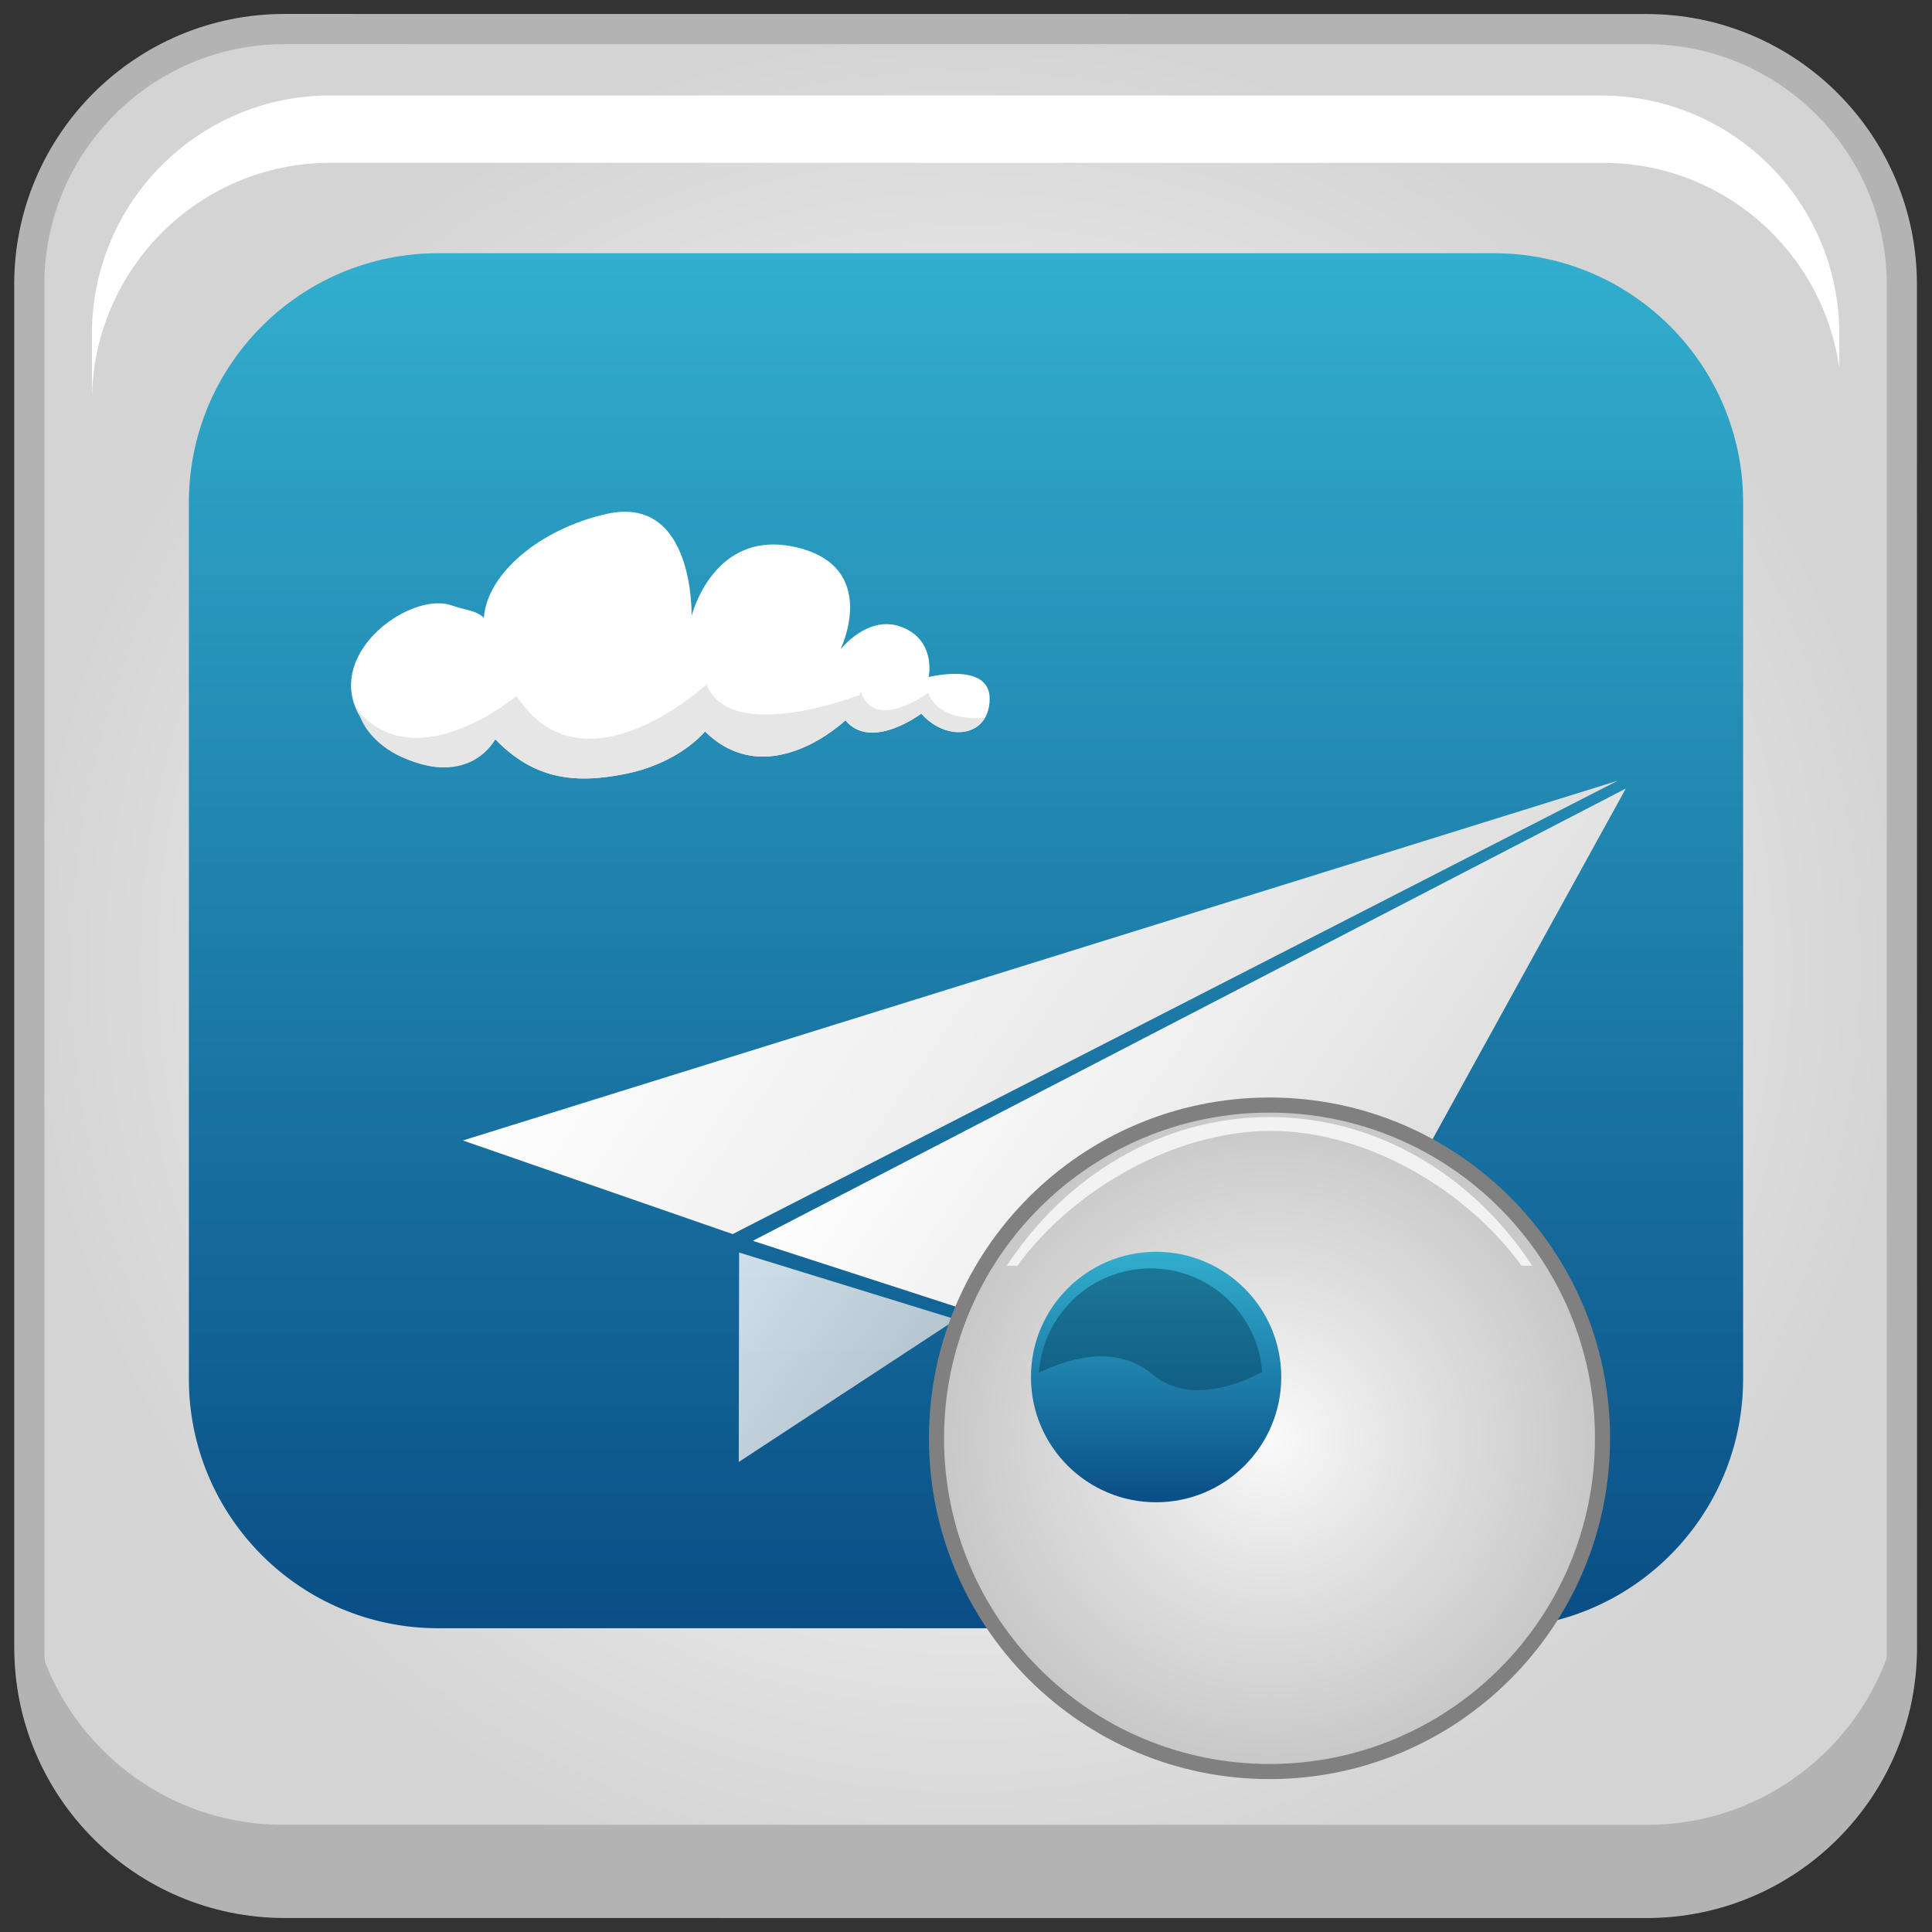 <?xml version="1.0" encoding="utf-8"?>
<!-- Generator: Adobe Illustrator 13.0.0, SVG Export Plug-In . SVG Version: 6.00 Build 14948)  -->
<!DOCTYPE svg PUBLIC "-//W3C//DTD SVG 1.1//EN" "http://www.w3.org/Graphics/SVG/1.1/DTD/svg11.dtd">
<svg version="1.1" id="Layer_1" xmlns="http://www.w3.org/2000/svg" xmlns:xlink="http://www.w3.org/1999/xlink" x="0px" y="0px"
	 width="128px" height="128px" viewBox="0 0 128 128" enable-background="new 0 0 128 128" xml:space="preserve">
<rect x="0" y="0" width="128" height="128" fill="#333333" stroke="none"/>
<g>
	<g>
		<radialGradient id="SVGID_1_" cx="63.975" cy="64" r="62.055" gradientUnits="userSpaceOnUse">
			<stop  offset="0" style="stop-color:#FAFAFA"/>
			<stop  offset="0.311" style="stop-color:#F4F4F4"/>
			<stop  offset="0.726" style="stop-color:#E3E3E3"/>
			<stop  offset="1" style="stop-color:#D4D4D4"/>
		</radialGradient>
		<path fill="url(#SVGID_1_)" stroke="#B3B3B3" stroke-width="2" d="M18.855,1.923l90.233,0.006c9.342,0,16.914,7.578,16.914,16.927
			l0.006,90.294c0,9.348-7.574,16.926-16.916,16.926l-90.233-0.004c-9.341,0-16.915-7.58-16.915-16.928L1.941,18.85
			C1.94,9.502,9.514,1.923,18.855,1.923L18.855,1.923z"/>
		<path fill="#B3B3B3" d="M109.119,120.9l-90.372-0.006c-8.541,0-15.588-6.334-16.753-14.561v2.414
			c0,9.35,7.574,16.928,16.915,16.928l90.235,0.004c9.34,0,16.914-7.578,16.914-16.926v-4.803
			C126.055,113.311,118.471,120.9,109.119,120.9z"/>
		<path fill="#FFFFFF" d="M21.897,10.786l84.33,0.004c7.971,0,14.545,5.911,15.631,13.588v-2.254
			c0-8.724-7.066-15.795-15.783-15.795L21.876,6.324c-8.718,0-15.784,7.073-15.784,15.796v4.48
			C6.094,17.867,13.17,10.786,21.897,10.786z"/>
	</g>
	<g>
		<linearGradient id="SVGID_2_" gradientUnits="userSpaceOnUse" x1="64" y1="16.777" x2="64" y2="107.875">
			<stop  offset="0" style="stop-color:#32AECE"/>
			<stop  offset="1" style="stop-color:#094E86"/>
		</linearGradient>
		<path fill="url(#SVGID_2_)" d="M115.486,91.359c0,9.123-7.395,16.516-16.514,16.516H29.031c-9.123,0-16.518-7.393-16.518-16.516
			V33.294c0-9.123,7.395-16.518,16.518-16.518h69.942c9.119,0,16.514,7.395,16.514,16.518V91.359z"/>
		<g>
			<linearGradient id="SVGID_3_" gradientUnits="userSpaceOnUse" x1="58.755" y1="93.967" x2="47.028" y2="85.755">
				<stop  offset="0" style="stop-color:#DEDEDE"/>
				<stop  offset="1" style="stop-color:#FEFEFE"/>
			</linearGradient>
			<polygon opacity="0.8" fill="url(#SVGID_3_)" points="48.968,82.984 48.945,96.859 63.341,87.418 48.968,82.984 			"/>
			<linearGradient id="SVGID_4_" gradientUnits="userSpaceOnUse" x1="88.997" y1="77.693" x2="48.853" y2="49.584">
				<stop  offset="0" style="stop-color:#DEDEDE"/>
				<stop  offset="1" style="stop-color:#FEFEFE"/>
			</linearGradient>
			<polygon fill="url(#SVGID_4_)" points="107.186,51.721 48.541,81.762 30.667,75.559 107.186,51.721 			"/>
			<linearGradient id="SVGID_5_" gradientUnits="userSpaceOnUse" x1="95.294" y1="78.777" x2="66.428" y2="58.565">
				<stop  offset="0" style="stop-color:#DEDEDE"/>
				<stop  offset="1" style="stop-color:#FEFEFE"/>
			</linearGradient>
			<polygon fill="url(#SVGID_5_)" points="107.715,52.242 49.875,82.207 84.932,93.578 107.715,52.242 			"/>
		</g>
		<g>
			<path fill="#FFFFFF" d="M61.527,44.857c0,0,0.52-2.389-1.738-3.297c-2.256-0.914-4.107,1.467-4.107,1.467s2.66-5.425-2.881-6.758
				c-5.541-1.326-6.982,4.543-6.982,4.543s0.221-8.088-5.654-6.759c-4.34,0.983-7.896,3.91-8.109,6.886
				c-0.486-0.51-1.234-0.515-2.121-0.826c-3.297-1.156-10.857,5.029-3.693,9.678c4.217,2.738,6.574-0.811,6.574-0.811
				c2.439,2.508,5.025,3.029,8.645,2.287c3.619-0.74,5.246-2.809,5.246-2.809c4.209,4.142,9.307-0.736,9.307-0.736
				c1.701,2.068,5.025-0.445,5.025-0.445c1.699,1.922,4.487,1.573,4.53-0.941C65.609,43.818,61.527,44.857,61.527,44.857z"/>
			<path fill="#E6E6E6" d="M65.197,47.552c0,0-2.893,0.381-3.713-1.637c0,0-3.588,2.646-4.471-0.127
				c-0.061,0.255-0.061,0.255-0.061,0.255s-8.566,3.333-10.139-0.694c0,0-8.184,7.555-12.59,0.756c0,0-6.748,5.668-10.648,0.82
				c-0.014-0.02,0,0.154,0.148,0c0.107,1.001,1.1,2.426,2.881,3.23c4.58,2.068,6.209-1.176,6.209-1.176
				c2.439,2.508,5.025,3.029,8.645,2.287c3.619-0.74,5.246-2.809,5.246-2.809c4.209,4.142,9.307-0.736,9.307-0.736
				c1.701,2.068,5.025-0.445,5.025-0.445c1.355,1.533,3.402,1.621,4.196,0.318L65.197,47.552z"/>
		</g>
	</g>
	<g>
		<radialGradient id="SVGID_6_" cx="84.108" cy="95.291" r="22.071" gradientUnits="userSpaceOnUse">
			<stop  offset="0" style="stop-color:#FAFAFA"/>
			<stop  offset="0.414" style="stop-color:#E3E3E3"/>
			<stop  offset="1" style="stop-color:#C7C7C7"/>
		</radialGradient>
		<path fill="url(#SVGID_6_)" stroke="#808080" d="M62.045,95.293c0-12.195,9.878-22.08,22.064-22.08
			c12.184,0,22.062,9.885,22.062,22.08c0,12.191-9.879,22.076-22.062,22.076C71.924,117.369,62.045,107.484,62.045,95.293
			L62.045,95.293z"/>
		<linearGradient id="SVGID_7_" gradientUnits="userSpaceOnUse" x1="76.595" y1="82.936" x2="76.595" y2="99.529">
			<stop  offset="0" style="stop-color:#32AECE"/>
			<stop  offset="1" style="stop-color:#094E86"/>
		</linearGradient>
		<path fill="url(#SVGID_7_)" d="M68.303,91.234c0-4.582,3.713-8.299,8.291-8.299c4.58,0,8.293,3.717,8.293,8.299
			s-3.713,8.295-8.293,8.295C72.016,99.529,68.303,95.816,68.303,91.234L68.303,91.234z"/>
		<path opacity="0.5" fill="#094763" d="M76.326,91.037c2.283,1.91,5.373,0.861,7.297-0.137c-0.283-3.838-3.484-6.865-7.393-6.865
			c-3.926,0-7.137,3.051-7.396,6.912C70.615,90.074,73.869,88.98,76.326,91.037z"/>
		<path fill="#F2F2F2" d="M67.404,83.859c3.684-5.059,10.459-8.934,16.793-8.934c6.33,0,12.932,3.875,16.615,8.934h0.701
			c-3.906-5.955-10.242-9.85-17.404-9.85c-7.164,0-13.5,3.895-17.404,9.85H67.404z"/>
	</g>
</g>
</svg>
